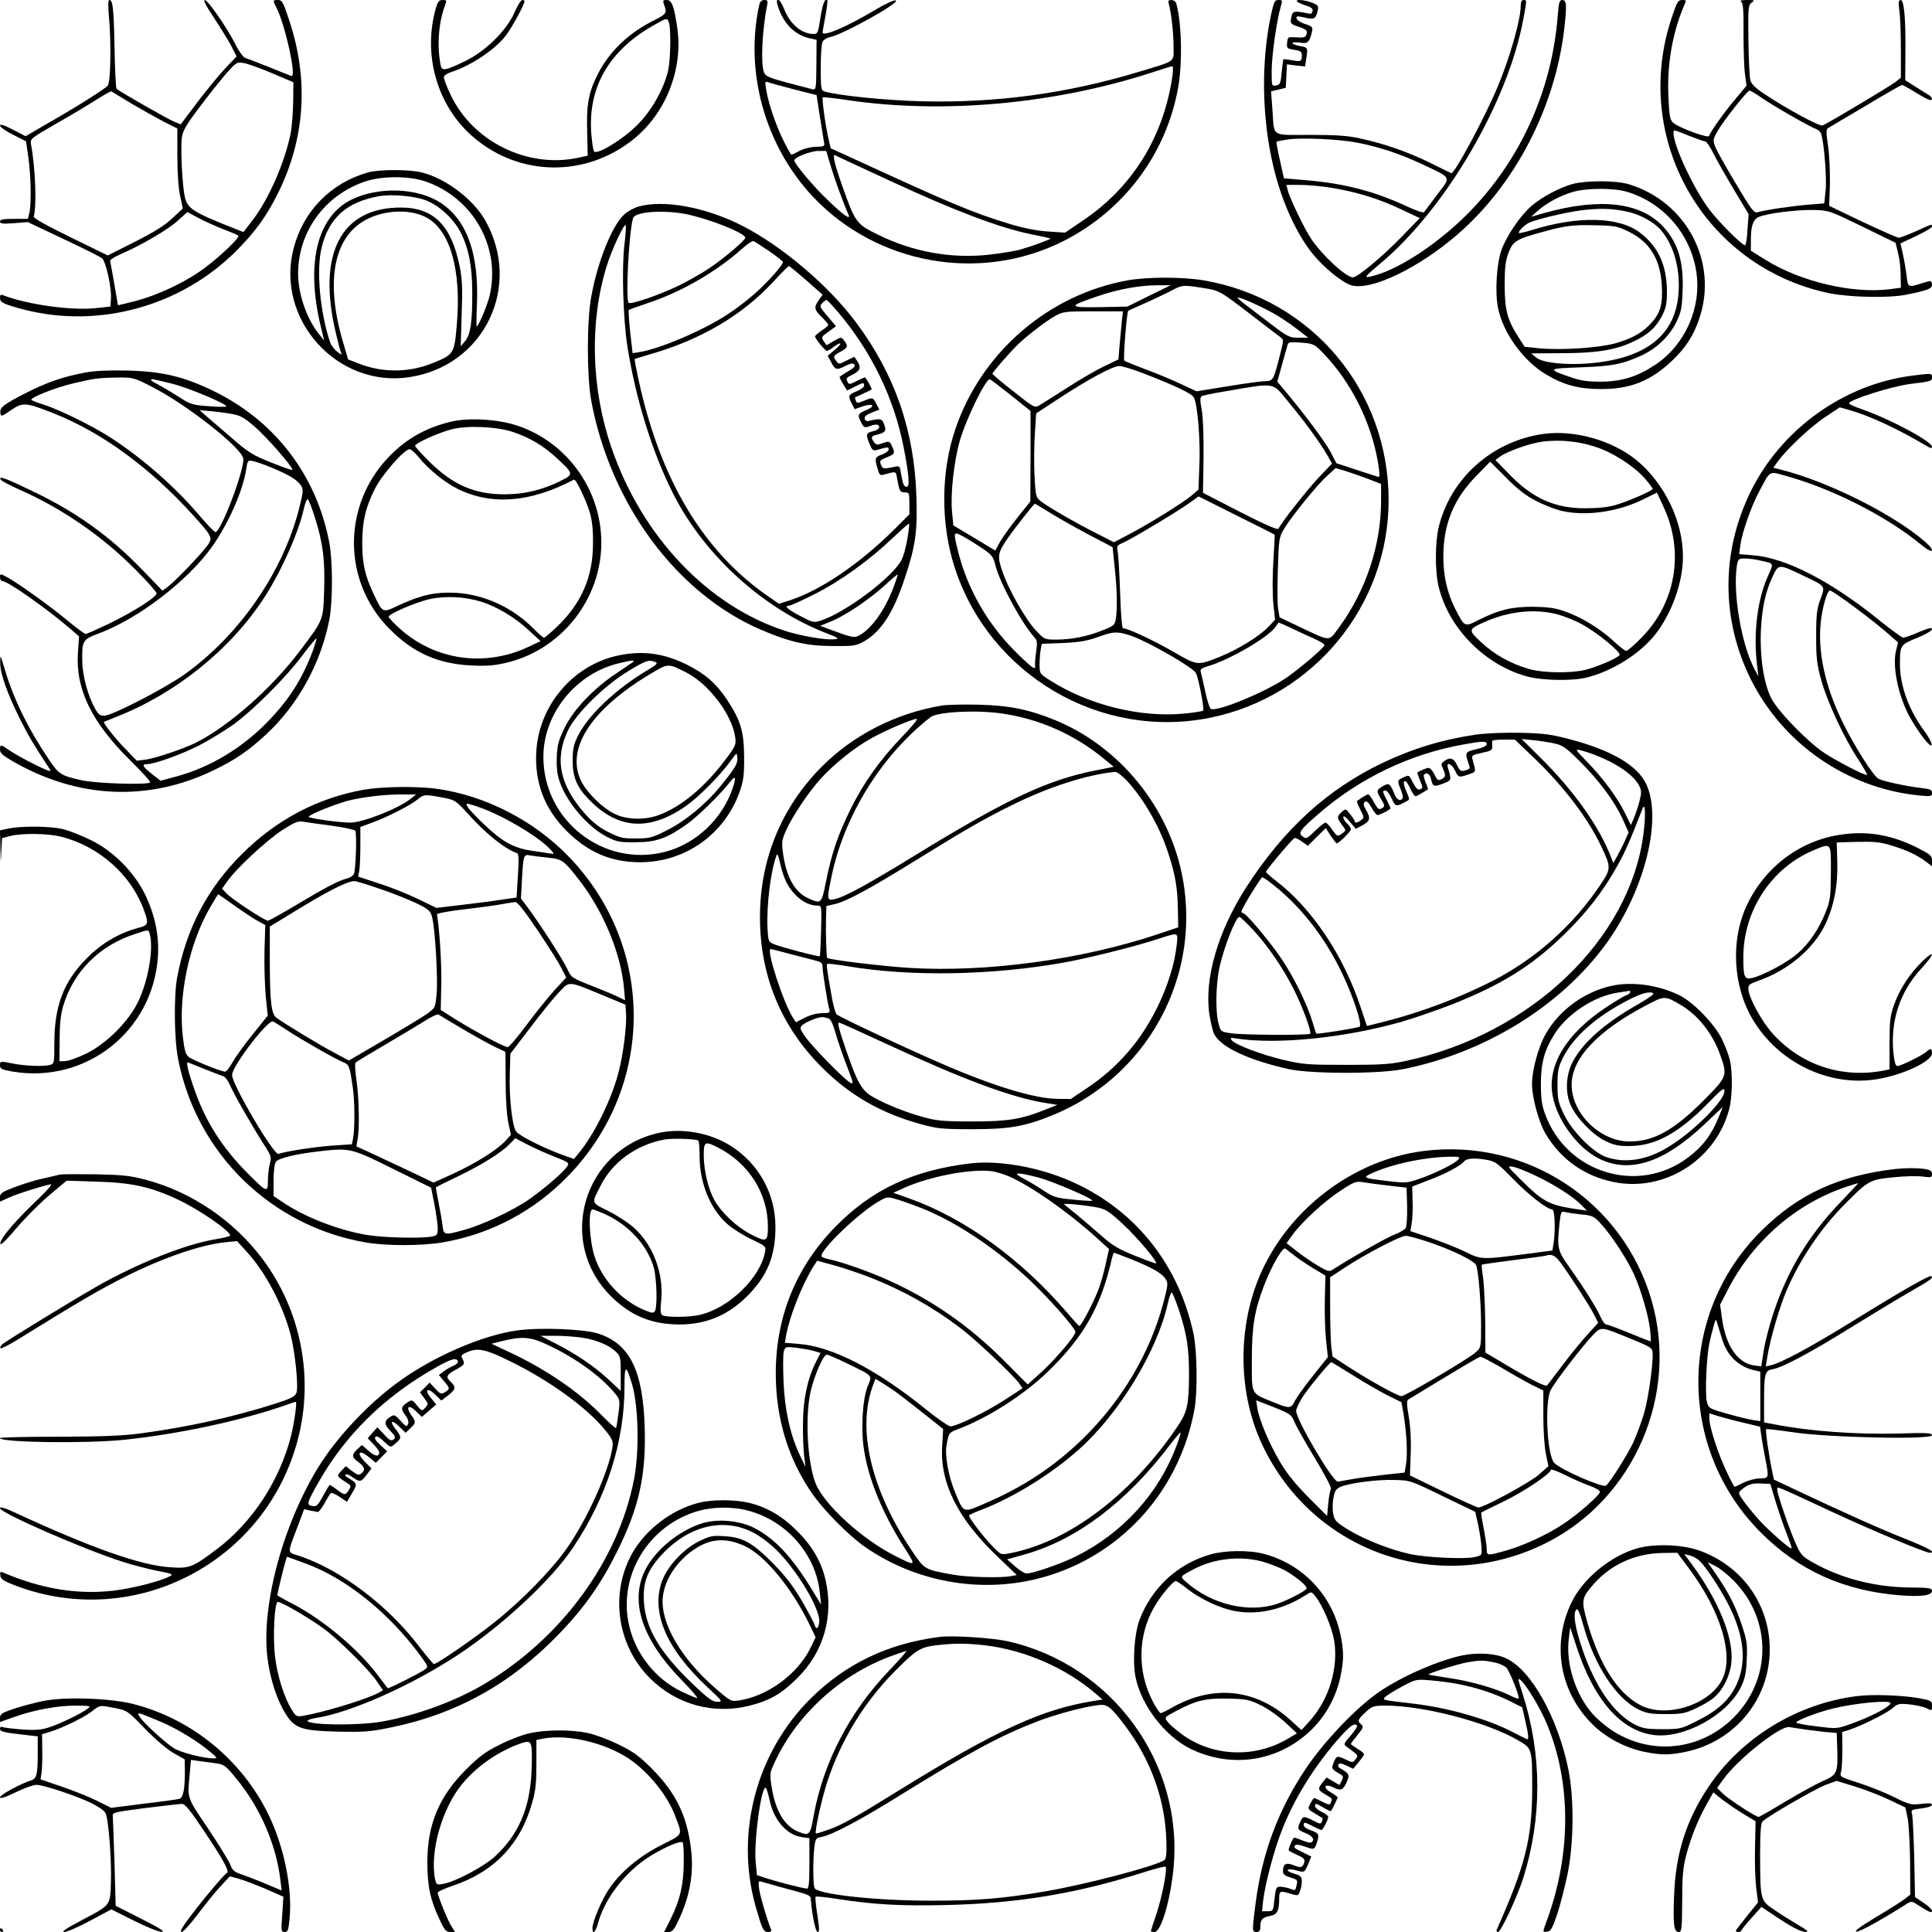 <?xml version="1.0" standalone="no"?>
<!DOCTYPE svg PUBLIC "-//W3C//DTD SVG 20010904//EN"
 "http://www.w3.org/TR/2001/REC-SVG-20010904/DTD/svg10.dtd">
<svg version="1.0" xmlns="http://www.w3.org/2000/svg"
 width="1024pt" height="1024pt" viewBox="0 0 1024 1024"
 preserveAspectRatio="xMidYMid meet">
<g transform="translate(0,1024) scale(0.1,-0.1)"
fill="#000000" stroke="none">
<path d="M577 10158 c13 -142 10 -353 -6 -372 -15 -18 -177 -120 -336 -210
l-99 -58 -68 35 c-48 25 -68 31 -68 21 0 -7 31 -29 69 -48 l69 -35 12 -83 c14
-94 17 -247 6 -295 l-8 -33 -74 0 c-57 0 -74 -3 -74 -14 0 -12 14 -13 74 -9
l73 6 188 -89 c103 -48 196 -95 206 -103 21 -19 52 -159 47 -217 l-3 -39 -75
-8 c-131 -14 -362 18 -493 68 -13 6 -17 2 -17 -14 0 -24 18 -33 128 -62 397
-102 831 18 1123 310 102 102 161 184 222 306 144 290 165 602 60 917 -32 97
-38 108 -59 108 -28 0 -29 -2 -10 -38 48 -93 109 -372 81 -365 -6 2 -59 23
-118 47 -60 24 -117 46 -127 49 -9 2 -32 32 -49 66 -46 92 -149 241 -166 241
-9 0 9 -35 49 -94 34 -52 76 -119 92 -150 l28 -55 -60 -63 c-33 -35 -99 -116
-148 -180 l-88 -117 -37 15 c-34 14 -287 159 -303 173 -4 4 -9 103 -11 221 -4
208 -9 250 -28 250 -6 0 -6 -34 -2 -82z m865 -306 l113 -48 -1 -104 c-1 -58
-7 -132 -13 -165 -32 -159 -120 -358 -206 -467 l-45 -58 -53 21 c-212 84 -243
103 -257 164 -14 58 -24 263 -16 316 5 37 24 69 93 160 47 63 111 143 141 178
54 61 57 63 93 57 21 -3 89 -28 151 -54z m-747 -160 c56 -33 133 -76 173 -97
l72 -36 0 -147 c0 -90 6 -172 15 -212 l14 -65 -56 -52 c-40 -38 -98 -74 -199
-125 l-143 -72 -198 97 c-123 60 -197 101 -194 109 16 60 9 259 -15 385 -5 27
1 31 138 110 79 45 174 102 213 127 38 24 72 43 75 42 3 -2 50 -30 105 -64z
m491 -668 c38 -14 73 -29 77 -33 11 -11 -126 -138 -210 -194 -99 -66 -222
-122 -333 -152 -52 -13 -94 -24 -95 -22 0 1 -9 51 -19 111 -10 59 -20 114 -22
121 -3 7 19 22 58 39 108 47 245 127 299 175 l52 47 62 -33 c34 -18 93 -44
131 -59z"/>
<path d="M2312 10203 c-75 -253 6 -531 203 -695 243 -204 589 -208 840 -8 173
137 266 372 235 590 -17 117 -29 150 -56 150 -21 0 -22 -3 -14 -26 16 -42 12
-49 -52 -81 -134 -66 -238 -165 -299 -285 -49 -97 -61 -158 -57 -303 l3 -130
-55 -12 c-265 -55 -552 86 -670 331 -23 47 -40 93 -37 100 3 8 23 20 44 26
100 33 225 116 283 190 30 38 100 166 100 183 0 4 -6 7 -12 7 -7 0 -26 -31
-42 -68 -41 -93 -152 -203 -257 -254 -106 -52 -127 -56 -133 -26 -20 97 -13
219 19 309 14 38 14 39 -9 39 -18 0 -25 -8 -34 -37z m1234 -85 c11 -35 8 -197
-5 -253 -24 -100 -88 -213 -165 -289 -73 -74 -209 -157 -227 -139 -5 5 -11 47
-15 94 -19 249 96 446 341 581 61 34 62 34 71 6z"/>
<path d="M4025 10218 c-80 -356 29 -749 283 -1020 339 -360 885 -458 1326
-237 324 163 549 465 611 818 23 132 18 344 -11 444 -3 9 -14 17 -25 17 -15 0
-19 -5 -15 -17 13 -44 26 -155 26 -226 0 -90 19 -76 -185 -138 -380 -115 -753
-165 -1145 -156 -199 5 -453 31 -522 53 -16 5 -18 19 -18 125 0 66 4 128 10
138 5 10 22 21 38 24 71 14 382 188 349 195 -10 2 -60 -21 -111 -52 -147 -88
-276 -143 -276 -118 0 6 7 45 15 88 8 43 12 80 10 83 -13 12 -25 -20 -37 -96
-11 -76 -14 -83 -36 -83 -64 0 -126 53 -157 135 -24 61 -51 63 -29 3 31 -89
91 -146 170 -162 l32 -7 -1 -133 c-1 -129 -2 -133 -21 -129 -12 3 -72 19 -134
35 -97 26 -115 34 -123 55 -18 47 -9 226 17 356 5 22 2 27 -15 27 -13 0 -22
-8 -26 -22z m2190 -375 c-46 -327 -212 -596 -480 -775 l-90 -61 -90 6 c-62 4
-126 17 -207 41 -195 60 -299 103 -844 354 l-101 46 -11 47 c-16 66 -37 218
-31 223 2 2 63 -4 134 -15 504 -74 1091 -21 1605 145 58 19 109 35 113 35 5 1
5 -20 2 -46z m-2009 -76 l122 -31 17 -111 c10 -60 20 -122 22 -136 5 -25 3
-26 -41 -27 -26 0 -64 -9 -87 -21 -22 -12 -42 -21 -44 -21 -3 0 -21 31 -40 70
-41 81 -79 193 -93 268 -8 47 -8 52 7 47 9 -4 71 -21 137 -38z m199 -413 c21
-70 64 -188 92 -251 13 -31 -22 -7 -103 70 -79 74 -184 199 -184 217 0 16 87
50 127 50 l42 0 26 -86z m100 26 c39 -18 138 -64 220 -102 335 -155 571 -245
738 -279 56 -11 103 -22 105 -23 3 -4 -98 -41 -164 -60 -28 -7 -101 -19 -163
-26 -200 -22 -405 15 -591 108 -112 55 -117 63 -186 257 -42 119 -54 172 -36
162 4 -3 39 -19 77 -37z"/>
<path d="M6737 10163 c-54 -252 -49 -548 12 -805 42 -180 121 -355 208 -463
60 -74 156 -152 205 -167 103 -31 358 91 565 271 302 262 513 667 563 1081 15
129 14 160 -9 160 -16 0 -19 -11 -25 -87 -32 -400 -202 -770 -480 -1049 -169
-168 -380 -303 -518 -331 -29 -6 -22 3 59 71 345 289 676 855 757 1295 19 102
19 101 1 101 -10 0 -15 -10 -15 -32 0 -70 -55 -266 -118 -418 -67 -164 -234
-475 -250 -468 -4 2 -56 27 -114 56 -119 58 -239 100 -368 128 -65 15 -127 19
-267 19 -211 0 -188 -15 -199 136 l-7 95 39 9 39 10 3 62 3 62 48 -6 48 -5 6
38 c10 61 9 63 -33 70 -22 4 -40 11 -40 15 0 5 18 6 39 3 42 -7 51 1 65 58 5
24 2 28 -37 41 -23 7 -43 21 -45 29 -3 13 3 14 43 5 50 -12 59 -7 69 36 6 25
3 29 -28 42 -39 16 -96 21 -80 6 5 -5 26 -14 47 -21 27 -8 37 -17 34 -28 -2
-10 -8 -16 -14 -15 -79 16 -90 15 -96 -8 -11 -41 -8 -47 31 -59 47 -16 54 -22
46 -44 -5 -14 -16 -17 -53 -14 -45 3 -46 2 -49 -28 -3 -29 -1 -32 37 -38 34
-5 41 -10 41 -29 0 -33 -5 -35 -53 -26 -23 4 -43 6 -45 5 -1 -2 -5 -33 -9 -69
-5 -58 -8 -66 -29 -70 -24 -4 -24 -3 -24 78 0 78 27 270 49 343 9 29 8 32 -13
32 -20 0 -24 -9 -39 -77z m456 -679 c115 -22 227 -59 344 -114 161 -76 155
-63 81 -161 -35 -46 -66 -88 -70 -93 -4 -6 -44 8 -95 32 -170 78 -320 118
-521 136 l-127 11 -21 95 c-12 52 -20 97 -18 99 2 2 29 7 61 12 77 10 267 2
366 -17z m-138 -239 c131 -21 256 -59 370 -114 l100 -47 -99 -102 c-100 -103
-231 -212 -255 -212 -37 0 -161 115 -221 203 -36 54 -115 217 -125 260 l-7 27
73 0 c41 0 115 -7 164 -15z"/>
<path d="M8860 10145 c-214 -641 171 -1317 830 -1458 110 -23 319 -28 413 -9
114 23 137 32 137 52 0 23 -5 24 -46 11 -83 -26 -81 -27 -89 40 -4 33 -13 85
-20 115 l-12 54 83 39 c46 22 84 44 84 50 0 15 2 15 -84 -24 -43 -19 -84 -35
-92 -35 -8 0 -94 38 -192 84 l-177 85 4 116 c1 64 -3 155 -10 202 -11 74 -11
88 2 95 8 5 97 58 199 118 101 61 188 110 191 110 4 0 40 -20 80 -45 49 -30
75 -41 78 -33 2 7 -4 17 -14 23 -9 5 -42 26 -72 45 l-55 35 1 146 c2 182 -7
279 -25 279 -11 0 -13 -12 -7 -57 5 -32 8 -125 8 -206 l0 -149 -28 -22 c-29
-23 -361 -221 -387 -231 -16 -6 -185 85 -301 162 -54 35 -75 56 -82 78 -4 17
-9 112 -10 213 -2 171 -1 184 17 198 18 13 16 14 -25 14 -28 0 -39 -3 -31 -9
11 -6 14 -44 13 -167 0 -88 3 -186 8 -219 l8 -59 -59 -71 c-57 -67 -132 -172
-140 -196 -4 -13 -155 42 -188 69 -19 16 -22 31 -27 139 -8 166 20 333 80 476
16 37 16 37 -8 37 -21 0 -27 -11 -55 -95z m478 -424 c72 -49 260 -156 288
-165 12 -4 25 -17 28 -29 15 -56 29 -238 22 -298 l-7 -67 -87 -7 c-86 -7 -227
-28 -267 -40 -18 -5 -33 14 -113 149 -51 85 -100 172 -109 194 -15 39 -15 42
11 88 30 53 157 214 169 214 4 0 34 -17 65 -39z m-385 -201 c42 -16 80 -30 86
-30 6 0 25 -28 42 -62 17 -35 66 -121 109 -193 l78 -130 -6 -82 c-2 -46 -8
-83 -13 -83 -16 0 -140 124 -189 189 -82 108 -190 339 -190 405 0 20 -4 21 83
-14z m918 -481 l176 -86 13 -54 c8 -30 14 -83 14 -119 l1 -65 -60 -8 c-197
-24 -467 39 -653 153 l-82 51 0 59 c0 72 12 107 42 120 42 19 202 39 288 37
85 -2 86 -3 261 -88z"/>
<path d="M1950 9326 c-197 -56 -343 -205 -394 -403 -97 -375 231 -740 614
-682 397 60 601 483 400 834 -63 109 -204 217 -331 250 -66 18 -227 18 -289 1z
m303 -47 c254 -86 403 -349 342 -607 -13 -53 -59 -162 -69 -162 -1 0 -1 55 2
123 10 261 -53 438 -188 529 -123 84 -336 91 -481 18 -179 -92 -238 -337 -160
-666 l19 -79 -24 30 c-67 81 -114 215 -114 325 0 219 138 412 349 486 90 32
234 33 324 3z m2 -100 c72 -27 149 -98 186 -170 44 -87 61 -177 62 -314 1
-161 -9 -229 -38 -263 l-23 -27 5 170 c5 137 3 186 -11 255 -44 216 -138 310
-312 310 -317 0 -444 -244 -344 -665 10 -44 22 -89 26 -99 7 -19 7 -19 -19 0
-14 10 -31 33 -37 49 -54 161 -74 380 -46 500 38 159 132 244 304 275 67 12
185 2 247 -21z m-2 -88 c131 -64 194 -277 168 -574 -13 -152 -15 -156 -129
-202 -126 -51 -267 -51 -390 -2 l-57 22 -27 92 c-96 326 -49 563 129 652 95
48 223 53 306 12z"/>
<path d="M8336 9265 c-70 -19 -163 -69 -217 -115 -59 -50 -133 -158 -161 -235
-26 -73 -35 -226 -18 -308 27 -133 135 -281 255 -352 94 -56 174 -77 290 -77
155 -1 265 43 377 150 71 67 113 131 143 219 105 300 -65 625 -374 717 -67 20
-225 20 -295 1z m285 -41 c195 -57 340 -225 370 -426 28 -189 -59 -385 -217
-491 -97 -64 -178 -89 -289 -90 -68 0 -106 5 -155 22 -132 45 -130 48 46 54
171 6 224 17 329 65 79 38 143 100 181 177 24 50 29 74 32 159 7 158 -24 260
-104 346 -121 129 -336 153 -629 71 l-70 -20 37 33 c49 43 123 82 189 100 73
20 212 20 280 0z m4 -106 c66 -14 139 -54 176 -95 68 -78 104 -200 96 -329
-13 -229 -170 -354 -474 -380 -127 -10 -248 3 -281 31 l-26 22 159 1 c183 0
285 16 379 60 81 38 121 74 154 136 22 43 27 64 27 131 -1 140 -45 237 -143
312 -112 85 -327 90 -572 14 -35 -11 -66 -18 -69 -16 -7 8 33 47 59 57 63 24
223 60 295 66 89 9 146 6 220 -10z m8 -106 c112 -55 168 -147 175 -288 5 -98
-7 -142 -56 -196 -47 -52 -101 -82 -192 -108 -87 -24 -283 -37 -402 -26 l-77
8 -31 48 c-61 95 -74 143 -75 275 0 96 4 131 20 174 23 62 42 74 179 111 122
34 162 39 282 36 103 -2 117 -5 177 -34z"/>
<path d="M3387 9146 c-28 -8 -62 -27 -81 -45 -64 -62 -138 -247 -172 -432 -24
-129 -24 -418 -1 -549 101 -550 453 -1027 903 -1219 150 -64 242 -85 379 -85
113 -1 123 1 167 26 90 53 153 152 212 329 59 176 69 250 63 439 -11 348 -114
645 -319 920 -146 197 -399 411 -613 518 -189 94 -404 134 -538 98z m245 -40
c122 -24 318 -101 318 -126 0 -14 -110 -107 -191 -162 -41 -27 -114 -69 -164
-93 -100 -48 -253 -101 -263 -90 -18 18 3 393 24 450 13 33 158 43 276 21z
m-323 -168 c-14 -124 -6 -389 16 -532 44 -278 131 -561 242 -781 164 -326 477
-611 813 -741 65 -25 71 -29 45 -32 -46 -6 -179 17 -263 44 -411 133 -760 501
-921 971 -109 317 -117 671 -24 967 26 84 91 222 99 213 3 -3 0 -52 -7 -109z
m769 -30 c39 -27 72 -53 72 -57 0 -17 -97 -124 -162 -178 -34 -30 -94 -75
-133 -100 -124 -82 -357 -182 -465 -199 l-37 -6 -13 112 c-6 61 -10 114 -7
117 3 3 51 20 105 38 176 59 357 164 492 284 30 27 59 47 65 43 5 -3 43 -27
83 -54z m196 -154 l86 -76 -20 -28 c-27 -39 -25 -51 15 -90 19 -19 35 -37 35
-42 0 -4 -16 -18 -35 -30 -19 -13 -35 -27 -35 -31 0 -12 54 -77 63 -77 5 0 20
9 34 20 43 33 51 22 9 -13 l-39 -33 17 -31 c22 -44 30 -46 74 -24 37 19 52 19
52 0 0 -4 -18 -18 -40 -30 -22 -13 -40 -25 -40 -28 0 -3 9 -21 20 -39 l20 -32
40 20 c47 24 50 24 50 6 0 -8 -18 -21 -40 -30 -44 -18 -47 -24 -25 -66 l15
-29 42 15 c55 19 72 2 19 -20 -45 -18 -48 -24 -26 -66 13 -26 18 -28 41 -20
36 14 54 12 54 -4 0 -8 -13 -17 -30 -21 -40 -9 -42 -15 -23 -64 14 -35 20 -41
37 -37 63 18 66 18 66 4 0 -8 -16 -20 -35 -27 -38 -14 -40 -18 -24 -74 9 -33
14 -38 32 -33 69 19 65 20 72 -21 12 -66 15 -73 41 -73 23 0 24 -3 24 -58 l0
-58 -87 -87 c-180 -177 -380 -313 -541 -367 l-63 -20 -47 32 c-350 237 -582
622 -697 1153 -13 60 -23 111 -21 112 1 1 42 14 91 28 262 76 481 206 642 380
43 47 81 84 84 85 3 0 45 -34 93 -76z m170 -171 c175 -207 294 -452 345 -711
29 -149 34 -212 17 -212 -16 0 -20 12 -31 74 -6 37 -7 38 -38 31 -54 -12 -59
-11 -68 13 -8 20 -4 24 31 38 44 18 45 21 28 59 -13 28 -16 29 -55 14 -23 -8
-30 -7 -40 7 -19 26 -16 33 15 40 45 11 52 21 38 55 -11 31 -20 33 -85 17 -8
-1 -16 4 -18 13 -3 11 9 21 37 32 l41 16 -16 30 c-18 36 -20 36 -68 16 -32
-13 -36 -13 -41 2 -4 9 -5 17 -4 17 2 1 22 10 46 21 23 10 42 20 42 22 0 9
-31 63 -36 63 -2 0 -22 -9 -44 -20 -38 -19 -40 -19 -49 -2 -8 16 -4 21 25 35
43 21 50 38 29 71 l-17 25 -41 -20 c-39 -20 -41 -21 -54 -3 -19 25 -17 29 22
50 39 21 42 29 19 59 -15 20 -15 20 -54 -2 l-39 -23 -15 21 c-14 21 -13 24 25
51 l40 29 -45 53 c-42 49 -44 54 -28 69 9 10 19 17 23 17 3 0 32 -30 63 -67z
m366 -1195 c-6 -40 -20 -92 -31 -114 -42 -89 -298 -282 -431 -324 -35 -11 -42
-9 -108 26 -66 34 -87 54 -57 54 8 0 67 27 133 60 135 68 289 178 414 297 47
45 87 80 89 78 1 -2 -2 -37 -9 -77z m-75 -263 c-45 -119 -118 -221 -183 -254
-24 -13 -38 -10 -151 32 l-54 20 57 23 c75 30 204 117 286 192 36 33 66 59 68
57 1 -1 -9 -33 -23 -70z"/>
<path d="M5976 8754 c-420 -76 -774 -382 -912 -787 -78 -228 -79 -506 -3 -738
186 -568 772 -911 1354 -793 549 112 945 596 945 1153 0 582 -408 1067 -980
1165 -114 19 -296 19 -404 0z m114 -82 l-115 -57 -145 -3 c-169 -3 -171 4 -18
56 112 39 229 60 323 60 l70 0 -115 -56z m315 37 c56 -10 72 -19 210 -125 83
-64 159 -122 170 -130 20 -14 20 -15 -4 -107 -30 -120 -35 -127 -74 -127 -18
0 -107 -12 -198 -27 l-167 -27 -88 41 c-49 23 -134 58 -189 78 -55 21 -103 40
-106 44 -7 6 13 257 21 264 3 2 39 18 80 36 41 18 104 48 140 66 69 37 66 37
205 14z m340 -127 c33 -18 89 -55 124 -82 l65 -50 -51 0 c-48 0 -57 4 -145 71
-51 39 -112 85 -135 103 -23 17 -42 34 -43 38 0 9 106 -37 185 -80z m-799 -44
c-3 -29 -8 -87 -12 -128 l-6 -75 -77 -37 c-42 -20 -130 -71 -196 -114 -66 -42
-132 -84 -146 -92 -25 -15 -28 -13 -137 73 -62 48 -112 91 -112 94 0 8 102
125 142 162 51 47 143 118 190 144 41 23 52 25 202 25 l158 0 -6 -52z m1071
-174 c144 -150 250 -361 286 -572 10 -58 11 -82 3 -80 -6 2 -59 19 -117 38
l-106 35 -31 60 c-28 53 -140 203 -244 327 l-38 45 26 94 c14 52 28 99 30 106
2 9 22 11 71 7 67 -6 69 -7 120 -60z m-949 -106 c165 -64 249 -104 260 -125
19 -35 35 -226 29 -358 l-5 -130 -35 -30 c-45 -39 -218 -146 -327 -204 l-86
-45 -94 48 c-108 54 -264 144 -298 173 -21 17 -24 29 -29 133 -3 63 -2 163 2
222 l7 107 122 80 c158 103 284 171 319 171 16 0 77 -19 135 -42z m-711 -112
l105 -84 0 -240 -1 -240 -65 -81 c-36 -45 -78 -103 -94 -130 l-27 -49 -111 67
-111 66 -7 73 c-9 93 10 264 40 372 33 116 137 330 160 330 3 0 53 -38 111
-84z m1474 -39 c87 -105 164 -211 203 -278 l26 -46 -66 -69 c-64 -67 -206
-248 -217 -275 -3 -10 -58 13 -203 87 l-198 102 3 183 c1 112 -2 211 -9 253
-10 53 -10 70 -1 76 7 4 58 15 114 24 288 49 256 54 348 -57z m417 -404 l72
-28 0 -91 c0 -233 -81 -476 -222 -668 -57 -78 -41 -78 -205 -1 l-111 53 -8 48
c-4 26 -4 121 -1 211 5 154 6 165 32 209 37 62 172 230 228 281 l46 42 48 -14
c26 -8 81 -27 121 -42z m-492 -297 c1 0 -2 -63 -7 -140 -5 -80 -5 -175 0 -225
l9 -86 -36 -38 c-49 -51 -159 -118 -254 -157 -124 -49 -118 -50 -255 29 -109
62 -236 121 -261 121 -5 0 -12 80 -15 188 -4 103 -9 201 -13 219 -6 29 -3 33
28 46 42 18 285 163 352 211 l49 35 201 -101 c111 -55 202 -101 202 -102z
m-1187 114 c45 -28 136 -79 204 -115 l124 -65 11 -108 c13 -117 15 -217 6
-273 -6 -33 -11 -37 -73 -61 -80 -32 -164 -48 -245 -48 -58 0 -61 1 -105 48
-54 56 -147 219 -179 316 -27 78 -24 96 29 173 34 50 139 183 144 183 2 0 40
-23 84 -50z m-360 -188 c48 -33 56 -43 67 -89 24 -94 139 -306 205 -379 17
-18 18 -28 10 -85 -5 -35 -7 -67 -4 -71 2 -5 -1 -8 -8 -8 -6 0 -51 39 -99 88
-145 145 -251 329 -300 522 -29 115 -29 116 28 85 26 -14 71 -43 101 -63z
m1635 -421 c33 -16 87 -41 119 -55 31 -14 57 -29 57 -35 0 -13 -141 -133 -209
-178 -111 -74 -354 -174 -392 -161 -7 2 -20 42 -30 89 -10 46 -21 93 -24 105
-5 17 0 22 37 33 117 34 327 157 360 211 7 11 14 20 16 20 2 0 32 -13 66 -29z
m-840 -44 c94 -35 323 -167 335 -195 15 -32 45 -191 38 -198 -3 -4 -48 -11
-99 -16 -231 -23 -507 45 -711 175 -57 36 -57 37 -57 86 0 27 3 62 6 79 l6 30
112 4 c86 4 127 11 181 30 89 33 109 33 189 5z"/>
<path d="M450 8265 c-117 -22 -200 -51 -307 -105 -122 -62 -146 -80 -141 -108
3 -22 5 -21 56 14 64 43 77 42 227 -17 254 -101 507 -285 735 -536 109 -121
110 -123 75 -170 -38 -50 -172 -189 -207 -214 l-27 -20 -102 106 c-176 183
-352 309 -581 419 -149 72 -182 84 -176 66 2 -7 52 -34 112 -60 223 -100 433
-246 607 -422 60 -60 109 -116 109 -123 0 -20 -122 -97 -251 -160 -63 -30
-119 -55 -125 -55 -6 0 -47 30 -90 66 -90 75 -247 188 -316 229 -47 26 -48 26
-48 6 0 -12 6 -21 13 -21 28 0 231 -143 354 -248 l52 -45 -6 -86 c-13 -195 73
-370 280 -574 60 -59 107 -111 103 -114 -14 -14 -282 -6 -361 11 -110 24 -123
32 -173 106 -113 167 -190 325 -236 480 -25 84 -25 84 -25 38 -1 -55 38 -166
105 -299 40 -81 73 -137 152 -257 14 -22 14 -22 -11 -13 -46 18 -151 73 -194
102 -50 35 -53 35 -53 6 0 -19 15 -32 73 -65 341 -195 712 -211 1054 -47 116
55 188 104 282 191 171 158 292 379 337 612 18 97 18 309 -1 408 -68 355 -286
641 -610 800 -160 78 -272 105 -460 110 -102 2 -174 -1 -225 -11z m353 -74
c189 -96 487 -331 487 -385 0 -73 -120 -386 -148 -386 -6 0 -42 38 -81 83
-131 155 -303 306 -471 415 -96 63 -278 152 -360 178 -30 9 -59 20 -63 24 -12
11 129 67 225 89 106 25 125 28 229 30 84 1 88 0 182 -48z m111 15 c86 -22
286 -106 286 -120 0 -3 -42 -3 -92 1 -87 6 -97 9 -158 48 -36 23 -84 52 -107
64 -41 21 -53 31 -34 31 5 0 52 -11 105 -24z m298 -157 c60 -10 74 -16 135
-68 60 -50 203 -213 203 -231 0 -4 -50 13 -111 38 -101 40 -122 53 -217 136
-58 50 -119 102 -135 116 l-29 26 43 -4 c24 -1 74 -8 111 -13z m231 -289 c91
-38 132 -63 152 -93 14 -22 13 -31 -9 -120 -86 -339 -316 -672 -606 -880 -104
-74 -378 -216 -424 -220 -25 -2 -33 4 -52 37 -37 65 -67 174 -68 250 -2 110 2
117 86 148 212 79 471 278 601 459 89 126 165 298 182 413 7 46 9 48 36 42 16
-3 62 -19 102 -36z m226 -263 c43 -135 54 -225 49 -384 -5 -162 -3 -156 -127
-321 -150 -199 -375 -398 -550 -487 -68 -34 -214 -83 -268 -91 l-48 -6 -57 59
c-58 59 -123 142 -117 147 2 1 31 13 64 26 316 123 610 360 787 635 89 137
182 346 208 467 7 32 17 55 21 52 5 -2 22 -46 38 -97z m-12 -709 c-57 -150
-125 -257 -240 -375 -134 -138 -302 -239 -480 -288 l-86 -23 -45 35 c-50 39
-57 53 -27 53 41 0 189 54 280 101 51 27 130 75 174 106 105 75 284 253 371
371 38 50 71 90 73 88 2 -2 -7 -32 -20 -68z"/>
<path d="M10135 8249 c-362 -46 -693 -283 -856 -614 -158 -322 -157 -682 3
-1000 171 -340 510 -573 889 -611 65 -6 69 -5 69 13 0 18 -9 21 -62 27 -75 9
-196 35 -221 48 -28 14 -131 177 -192 303 -93 191 -132 373 -114 532 9 80 34
163 48 163 17 0 239 -166 318 -237 l43 -38 -11 -45 c-20 -84 13 -241 73 -350
49 -87 112 -168 116 -148 2 9 -15 41 -36 70 -84 112 -132 243 -132 359 0 99 2
102 91 138 45 19 79 38 79 46 0 11 -18 6 -69 -15 -39 -17 -76 -30 -83 -30 -7
0 -60 39 -118 85 -263 214 -503 338 -679 352 l-73 6 6 47 c9 67 58 207 101
287 59 111 50 106 136 82 249 -68 540 -216 724 -368 60 -50 77 -34 19 17 -166
145 -513 319 -762 382 l-43 11 23 32 c44 62 174 185 251 236 l78 52 57 -16
c106 -31 254 -100 395 -184 28 -17 37 -19 37 -9 0 28 -224 148 -372 199 -38
13 -68 27 -68 31 0 19 228 91 325 103 109 13 115 15 115 35 0 22 1 22 -105 9z
m-805 -980 c74 -16 72 -12 41 -81 -56 -124 -78 -299 -59 -468 l8 -65 -20 37
c-70 130 -117 407 -94 551 6 35 9 37 43 37 20 0 56 -5 81 -11z m225 -79 c123
-58 120 -54 94 -125 -19 -51 -23 -81 -23 -195 0 -117 3 -148 27 -235 32 -115
121 -307 196 -420 28 -43 49 -80 47 -82 -7 -7 -160 72 -228 117 -91 61 -249
225 -281 291 -40 82 -60 221 -54 359 7 124 24 204 64 288 30 63 31 63 158 2z"/>
<path d="M2395 8006 c-131 -30 -236 -88 -327 -180 -255 -258 -256 -666 -3
-920 125 -126 255 -184 431 -193 75 -4 122 -1 178 12 330 73 554 394 507 728
-35 248 -209 457 -445 533 -99 32 -249 41 -341 20z m325 -56 c91 -31 161 -73
231 -138 90 -83 91 -86 20 -121 -93 -47 -192 -71 -296 -71 -159 0 -273 49
-397 171 -43 42 -78 81 -78 86 0 14 123 69 195 88 85 21 240 14 325 -15z
m-501 -133 c49 -62 138 -134 206 -168 181 -89 386 -73 617 49 10 5 63 -105 84
-174 12 -40 18 -92 17 -164 0 -178 -61 -318 -192 -443 -33 -31 -63 -57 -68
-57 -4 0 -28 21 -53 46 -112 114 -262 183 -415 192 -107 5 -182 -11 -299 -65
-91 -43 -86 -46 -138 64 -43 92 -58 156 -58 263 0 114 17 190 67 289 38 76
157 211 184 210 8 0 29 -19 48 -42z m331 -766 c85 -27 178 -82 254 -153 l61
-56 -65 -31 c-233 -109 -498 -70 -684 100 -31 28 -56 55 -56 60 0 15 143 77
215 93 86 19 187 14 275 -13z"/>
<path d="M8180 7940 c-270 -38 -490 -233 -554 -491 -20 -82 -21 -234 -1 -318
53 -222 248 -419 475 -478 80 -20 235 -23 310 -4 137 34 286 128 366 232 87
113 144 275 144 409 0 186 -96 386 -245 510 -129 106 -331 163 -495 140z m272
-67 c92 -28 210 -104 268 -171 22 -26 40 -50 40 -53 0 -9 -129 -66 -195 -85
-39 -12 -95 -18 -160 -18 -166 -1 -286 54 -414 189 l-65 67 23 17 c39 29 163
73 231 81 91 10 182 2 272 -27z m-316 -285 c39 -21 97 -44 130 -53 130 -34
308 -10 447 60 l69 34 34 -73 c113 -239 67 -513 -118 -698 -37 -38 -72 -68
-79 -68 -6 0 -38 25 -70 55 -72 66 -171 126 -259 156 -49 17 -89 22 -165 23
-113 0 -180 -16 -286 -69 -78 -40 -76 -40 -128 62 -41 83 -61 170 -61 273 0
172 55 306 175 428 l73 75 84 -84 c57 -58 105 -96 154 -121z m118 -604 c33 -9
91 -31 127 -51 79 -41 212 -150 203 -165 -10 -16 -121 -64 -184 -79 -77 -18
-222 -16 -295 5 -95 27 -182 75 -251 139 -74 68 -74 71 14 110 127 57 266 72
386 41z"/>
<path d="M3273 6765 c-234 -51 -413 -260 -430 -501 -12 -168 42 -311 161 -429
115 -114 236 -165 389 -165 240 0 450 150 529 378 19 56 23 87 22 182 -1 134
-18 191 -91 302 -57 86 -118 139 -218 188 -122 59 -233 73 -362 45z m82 -34
c-6 -4 -46 -32 -90 -61 -118 -79 -224 -189 -271 -285 -33 -67 -40 -91 -43
-156 -2 -54 2 -93 14 -128 37 -112 150 -245 253 -297 51 -26 66 -29 152 -28
109 0 166 21 274 98 58 42 176 158 224 220 30 39 36 29 16 -30 -55 -164 -194
-296 -359 -339 -325 -84 -645 165 -645 503 0 229 171 441 398 496 69 17 89 19
77 7z m119 0 c15 -6 6 -15 -52 -49 -157 -94 -304 -233 -357 -339 -25 -48 -29
-71 -30 -133 0 -89 22 -142 87 -208 154 -159 321 -169 515 -33 70 50 180 161
237 240 31 43 31 43 34 17 4 -31 -10 -55 -87 -150 -78 -97 -191 -190 -289
-238 -75 -38 -90 -42 -160 -42 -68 -1 -86 3 -144 32 -47 23 -84 51 -123 94
-138 154 -168 294 -94 448 44 90 191 235 319 313 94 57 109 62 144 48z m161
-54 c121 -61 246 -225 262 -346 5 -38 1 -47 -51 -116 -111 -148 -237 -252
-354 -295 -76 -28 -174 -25 -238 8 -61 31 -136 104 -169 163 -93 172 42 386
362 577 96 57 92 57 188 9z"/>
<path d="M4995 6501 c-244 -40 -471 -155 -641 -326 -214 -216 -327 -493 -326
-800 1 -309 113 -579 331 -795 148 -147 309 -239 517 -297 91 -25 114 -28 279
-28 198 0 279 15 428 76 535 221 819 805 661 1358 -94 327 -339 605 -649 733
-137 57 -247 79 -405 83 -80 2 -167 0 -195 -4z m311 -42 c200 -28 389 -111
548 -243 l49 -40 -94 -19 c-256 -50 -469 -150 -955 -448 -256 -157 -380 -225
-432 -235 -39 -8 -40 -1 -16 114 66 326 265 647 526 851 37 28 237 39 374 20z
m-519 -118 c-121 -125 -208 -247 -277 -386 -69 -139 -102 -237 -132 -387 -24
-120 -25 -120 -94 -89 -72 33 -116 111 -134 239 -8 57 -6 70 15 118 34 77 122
208 186 278 69 76 180 165 267 213 71 40 218 103 241 103 8 0 -25 -40 -72 -89z
m1185 -238 c91 -99 176 -246 221 -388 37 -113 48 -181 50 -293 l2 -97 -110
-37 c-404 -135 -909 -203 -1316 -178 -143 9 -426 43 -435 53 -4 4 -8 141 -6
208 l2 67 48 11 c64 16 187 83 437 238 251 155 342 208 495 284 200 99 400
163 551 178 9 0 36 -20 61 -46z m-1804 -539 c38 -74 104 -124 164 -124 23 0
23 0 20 -132 -2 -73 -5 -134 -7 -136 -4 -5 -205 48 -241 63 -31 13 -32 15 -36
82 -6 125 17 310 49 393 3 8 11 -13 18 -46 7 -34 22 -79 33 -100z m2069 -331
c-11 -101 -46 -214 -101 -328 -89 -182 -212 -324 -376 -433 l-85 -57 -75 1
c-119 2 -340 69 -610 187 -186 80 -544 248 -556 261 -6 6 -19 52 -27 101 -24
137 -28 161 -22 166 2 3 50 -3 106 -12 336 -57 773 -49 1157 21 125 23 375 85
492 124 108 35 104 36 97 -31z m-2054 -48 c50 -13 111 -29 135 -35 36 -9 42
-14 42 -38 0 -27 27 -193 36 -224 5 -15 -1 -18 -39 -18 -26 0 -62 -9 -91 -24
l-47 -24 -15 22 c-52 80 -145 366 -119 366 3 0 47 -11 98 -25z m203 -341 c17
-4 26 -23 43 -81 12 -42 39 -120 60 -174 35 -90 37 -98 17 -87 -31 16 -207
196 -240 246 -26 38 -28 45 -14 58 14 15 82 43 103 43 6 1 20 -2 31 -5z m317
-139 c399 -185 648 -278 826 -309 l75 -12 -55 -22 c-134 -54 -203 -66 -394
-66 -153 0 -192 4 -257 22 -97 26 -208 71 -273 109 -57 33 -81 74 -138 240
-41 119 -50 153 -39 153 4 0 119 -52 255 -115z"/>
<path d="M7820 6346 c-176 -26 -334 -74 -495 -151 -291 -140 -518 -347 -718
-655 -152 -236 -225 -487 -197 -677 7 -43 18 -90 26 -105 36 -69 184 -138 397
-185 116 -25 473 -26 602 0 436 86 841 337 1080 668 204 283 298 664 209 846
-47 97 -184 177 -401 234 -101 27 -139 32 -263 35 -87 2 -183 -2 -240 -10z
m299 -112 c163 -154 296 -328 366 -476 55 -115 55 -122 -3 -208 -143 -214
-342 -391 -569 -508 -174 -89 -382 -168 -573 -216 l-95 -24 -36 107 c-90 269
-256 516 -443 660 -31 24 -56 46 -56 50 0 9 140 175 151 179 5 2 23 -6 40 -19
l31 -22 47 47 48 47 26 -41 c15 -22 29 -40 32 -40 11 0 75 63 75 74 0 7 -9 21
-20 31 -11 10 -20 25 -20 34 0 10 12 2 33 -23 l33 -39 32 17 c43 22 48 39 24
80 -16 27 -18 37 -8 45 9 8 18 1 35 -29 12 -22 27 -40 32 -40 13 0 69 29 69
36 0 2 -9 22 -20 44 -24 46 -24 50 -7 50 8 0 22 -18 32 -40 20 -45 24 -46 65
-25 35 18 34 13 15 58 -17 41 -19 57 -7 57 5 0 17 -18 27 -40 10 -22 22 -40
27 -40 7 0 21 8 66 36 2 1 -3 18 -12 37 -8 19 -12 38 -8 41 14 15 31 4 37 -24
9 -40 15 -42 64 -23 45 17 45 18 26 81 -12 37 19 26 38 -14 18 -37 19 -37 86
-13 24 10 24 9 5 76 -5 19 0 22 51 33 48 10 56 15 54 33 0 12 -1 25 0 30 1 4
28 7 60 7 l60 0 90 -86z m118 66 c45 -10 62 -21 134 -93 104 -103 184 -211
228 -305 l33 -74 -18 -41 c-10 -23 -29 -60 -41 -82 l-22 -39 -11 28 c-63 165
-197 354 -380 535 l-95 94 60 -6 c33 -3 84 -11 112 -17z m-357 -4 c0 -9 -20
-19 -55 -27 -58 -13 -61 -18 -44 -68 13 -36 13 -36 -18 -45 -19 -6 -26 -1 -40
28 -18 38 -37 45 -68 22 -17 -12 -18 -17 -7 -40 16 -36 15 -44 -8 -56 -17 -9
-22 -6 -37 25 -9 19 -23 35 -31 35 -11 0 -48 -15 -60 -25 -1 -1 5 -18 13 -38
18 -44 18 -44 0 -51 -10 -4 -21 7 -35 34 -23 45 -20 44 -55 28 -29 -13 -30
-17 -10 -64 8 -20 12 -40 9 -45 -11 -19 -32 -8 -44 24 -22 55 -29 59 -61 40
-35 -21 -35 -26 -8 -70 18 -29 19 -37 8 -44 -21 -13 -24 -12 -48 31 -12 22
-25 40 -29 40 -6 0 -36 -18 -60 -36 -2 -1 6 -21 18 -45 21 -41 21 -43 4 -56
-20 -15 -34 -17 -34 -5 0 4 -11 20 -24 37 -24 30 -24 30 -45 11 -26 -24 -26
-30 1 -67 23 -30 23 -31 4 -45 -27 -20 -30 -18 -57 21 -13 19 -28 35 -34 35
-5 0 -30 -20 -55 -44 -42 -41 -47 -44 -65 -30 -26 19 -18 32 81 118 217 190
485 319 770 370 104 19 124 19 124 2z m573 -57 c118 -46 205 -106 234 -162 14
-27 14 -38 3 -82 -7 -27 -20 -67 -29 -89 l-17 -39 -32 65 c-40 81 -115 183
-201 271 -61 63 -64 68 -36 61 17 -4 52 -15 78 -25z m257 -424 c-74 -556 -596
-1054 -1253 -1197 -88 -19 -132 -22 -322 -22 -203 0 -228 2 -331 26 -119 28
-255 80 -275 104 -11 14 -8 15 22 10 217 -34 580 3 880 89 68 20 187 61 264
91 262 104 420 202 587 363 123 118 215 236 288 368 44 78 67 131 136 308 15
37 17 -44 4 -140z m-1984 -247 c160 -121 293 -288 390 -492 58 -122 106 -269
90 -278 -13 -7 -226 -41 -230 -36 -1 1 -10 30 -20 63 -27 90 -96 231 -159 326
-58 88 -192 249 -208 249 -5 0 -9 4 -9 10 0 13 103 180 110 180 3 0 20 -10 36
-22z m-81 -260 c77 -84 156 -200 213 -313 47 -94 95 -225 86 -234 -9 -9 -350
-7 -416 2 -57 8 -58 9 -69 50 -18 63 -15 211 5 302 25 110 86 265 105 265 5 0
39 -32 76 -72z"/>
<path d="M1926 6054 c-243 -44 -460 -158 -642 -339 -183 -181 -296 -395 -345
-655 -18 -97 -16 -328 5 -433 97 -499 491 -885 993 -972 110 -19 296 -19 409
0 256 44 486 166 668 355 457 474 460 1207 7 1683 -185 195 -446 330 -705 366
-105 15 -294 12 -390 -5z m254 -45 c-62 -52 -255 -129 -323 -129 -57 0 -210
21 -220 30 -8 7 93 50 183 79 70 22 197 39 290 40 l95 0 -25 -20z m185 0 c45
-9 57 -18 115 -82 96 -107 196 -187 261 -209 8 -3 10 -36 4 -119 l-7 -116 -76
-11 c-43 -7 -138 -19 -213 -28 l-136 -16 -93 45 c-51 25 -144 63 -207 83
l-115 38 6 29 c3 16 6 76 6 132 l0 102 63 23 c82 30 205 93 242 124 32 27 37
27 150 5z m176 -48 c120 -41 308 -152 373 -220 23 -24 25 -29 10 -26 -11 2
-56 9 -100 15 -102 15 -159 46 -260 142 -73 70 -104 108 -86 108 5 0 33 -8 63
-19z m-786 -97 c66 -9 123 -21 128 -27 9 -14 3 -203 -7 -229 -4 -9 -19 -19
-33 -23 -46 -11 -117 -48 -265 -137 -81 -48 -152 -88 -158 -88 -17 0 -192 115
-220 145 l-23 25 28 39 c45 66 209 218 292 272 63 40 84 49 108 44 16 -3 83
-12 150 -21z m1152 -170 c74 -8 82 -14 167 -124 124 -161 216 -382 233 -564
l6 -68 -32 16 c-18 10 -82 36 -142 60 -110 43 -111 44 -133 92 -24 50 -137
226 -206 320 l-39 52 5 93 c8 138 9 142 44 135 16 -3 60 -8 97 -12z m-894
-165 c66 -22 153 -57 193 -76 66 -32 75 -40 84 -73 16 -58 32 -328 24 -409 -7
-73 -7 -73 -51 -105 -25 -17 -128 -80 -229 -139 l-185 -108 -82 44 c-76 40
-257 150 -301 182 -28 21 -35 80 -36 292 l0 192 113 69 c192 118 295 171 336
172 8 0 68 -18 134 -41z m-777 -84 c42 -30 97 -67 123 -82 l47 -26 -4 -131
c-2 -72 1 -180 6 -240 l11 -109 -80 -100 c-44 -54 -92 -121 -107 -148 -15 -27
-32 -49 -39 -49 -20 0 -172 61 -193 78 -16 13 -23 37 -31 107 -25 215 32 488
142 681 24 41 44 74 45 74 2 0 37 -25 80 -55z m1613 -135 c55 -82 112 -172
126 -200 l26 -51 -61 -66 c-33 -37 -100 -119 -148 -184 -48 -65 -93 -118 -101
-119 -18 0 -168 80 -276 147 l-79 50 3 139 c2 109 -9 282 -23 368 0 5 67 18
151 27 83 10 173 22 200 28 26 5 55 9 65 10 10 1 51 -51 117 -149z m341 -343
l125 -52 3 -45 c5 -64 -15 -222 -40 -315 -38 -146 -129 -329 -212 -429 l-24
-29 -64 23 c-103 38 -228 101 -243 124 -21 32 -37 182 -33 303 l3 108 107 140
c58 77 127 162 153 188 55 58 45 58 225 -16z m-741 -179 c64 -38 142 -81 173
-96 l57 -27 1 -155 c0 -91 6 -182 14 -220 l14 -65 -31 -34 c-46 -48 -156 -117
-275 -172 l-104 -47 -136 65 c-76 36 -168 79 -205 96 l-68 31 7 41 c10 60 7
219 -7 313 -7 50 -9 86 -3 91 5 5 77 48 159 96 83 49 177 105 210 126 32 21
64 35 69 32 5 -4 61 -37 125 -75z m-931 -6 c68 -46 254 -152 299 -171 34 -14
36 -19 53 -136 11 -77 11 -223 1 -270 l-6 -30 -105 -7 c-96 -7 -250 -31 -284
-44 -24 -9 -246 368 -246 418 0 47 189 294 217 284 7 -3 39 -23 71 -44z m-432
-209 c43 -17 87 -34 97 -37 10 -3 25 -23 34 -43 18 -44 117 -218 180 -316 41
-64 43 -71 33 -105 -5 -20 -10 -61 -10 -90 0 -66 -5 -64 -114 46 -127 129
-214 265 -271 425 -38 106 -51 161 -38 156 5 -2 45 -18 89 -36z m1851 -463
c79 -31 82 -33 68 -54 -20 -30 -120 -116 -198 -171 -84 -59 -251 -138 -348
-164 -106 -29 -107 -29 -114 27 -3 26 -13 80 -21 121 -8 40 -14 75 -14 77 0 2
52 28 115 58 125 60 234 127 278 174 l28 29 62 -32 c34 -18 99 -47 144 -65z
m-852 -66 l200 -99 17 -85 c9 -47 17 -104 18 -126 0 -39 -2 -42 -31 -48 -58
-11 -263 -6 -348 9 -154 27 -333 97 -448 177 l-43 29 0 83 c0 50 5 89 13 99
14 19 111 42 239 56 153 17 162 15 383 -95z"/>
<path d="M43 5848 l-43 -9 2 -92 c2 -88 2 -89 5 -21 l4 72 44 11 c62 16 200
14 270 -4 197 -50 366 -198 435 -381 30 -80 28 -88 -27 -102 -104 -28 -195
-82 -273 -161 -124 -125 -172 -253 -172 -453 0 -101 -1 -106 -21 -112 -37 -10
-139 -6 -204 8 -62 12 -63 12 -63 -10 0 -19 8 -23 63 -33 391 -68 748 213 774
609 7 111 -15 219 -68 329 -58 119 -170 232 -289 289 -47 23 -112 49 -145 57
-66 17 -225 18 -292 3z m751 -560 c21 -79 -9 -247 -62 -358 -52 -106 -168
-222 -275 -274 -43 -21 -92 -39 -110 -40 l-32 -1 1 115 c0 78 6 134 18 175 54
185 193 325 386 386 70 23 67 23 74 -3z"/>
<path d="M9778 5819 c-224 -25 -419 -166 -518 -374 -89 -187 -76 -433 32 -612
136 -225 399 -352 650 -314 139 21 298 95 298 138 0 27 -7 29 -29 9 -22 -20
-136 -76 -154 -76 -11 0 -16 20 -22 74 -15 167 35 319 147 441 72 78 77 107 7
40 -67 -65 -122 -150 -151 -233 -20 -57 -23 -87 -23 -204 l0 -136 -25 -5
c-224 -45 -441 26 -593 193 -58 64 -127 189 -130 236 -2 24 4 28 50 45 158 54
296 170 358 301 46 98 67 207 63 333 l-3 100 110 3 c89 2 122 -1 179 -19 80
-24 136 -50 184 -86 l32 -24 0 29 c0 27 -7 33 -82 71 -127 63 -248 86 -380 70z
m-74 -204 c-1 -126 -3 -147 -27 -208 -35 -89 -87 -167 -151 -222 -52 -46 -186
-118 -242 -129 -38 -8 -44 5 -44 109 0 250 150 477 376 570 91 38 89 41 88
-120z"/>
<path d="M8569 5020 c-153 -24 -300 -125 -377 -261 -38 -67 -72 -191 -72 -264
0 -71 34 -196 69 -259 85 -147 222 -240 392 -266 260 -38 516 133 584 391 17
63 19 194 4 259 -5 24 -24 74 -41 110 -38 79 -149 195 -223 233 -102 51 -230
73 -336 57z m71 -39 c0 -5 -9 -12 -20 -16 -11 -3 -59 -32 -107 -64 -211 -139
-313 -307 -284 -467 25 -134 132 -278 248 -336 162 -79 342 -20 555 181 l99
94 -20 -50 c-37 -94 -86 -160 -164 -218 -264 -199 -644 -83 -758 231 -17 46
-22 82 -22 159 0 112 19 181 74 267 68 106 211 199 334 217 33 5 61 9 63 10 1
0 2 -3 2 -8z m123 -7 c4 -4 -33 -29 -81 -57 -180 -102 -294 -204 -348 -308
-35 -70 -39 -161 -8 -229 31 -67 116 -155 182 -187 48 -23 69 -28 132 -27 133
1 255 67 408 222 80 82 92 91 92 69 0 -51 -166 -217 -299 -297 -112 -69 -226
-87 -327 -53 -70 24 -183 138 -226 229 -29 61 -33 79 -33 154 0 73 4 93 28
142 54 110 173 217 342 305 74 39 123 52 138 37z m143 -59 c94 -55 170 -151
211 -265 40 -113 39 -115 -89 -244 -158 -158 -263 -216 -391 -216 -156 0 -307
148 -307 301 0 139 136 284 394 420 98 52 100 52 182 4z"/>
<path d="M3490 4235 c-399 -90 -541 -577 -253 -864 105 -105 215 -150 363
-151 142 0 258 48 360 150 107 107 150 212 150 366 0 176 -87 335 -236 430
-109 70 -260 97 -384 69z m211 -40 c4 -3 7 -41 7 -86 1 -141 56 -275 145 -355
28 -25 86 -62 129 -82 76 -36 79 -38 73 -67 -25 -138 -192 -299 -346 -334 -54
-13 -179 -14 -198 -2 -10 7 -12 24 -7 73 16 143 -40 295 -140 387 -30 28 -93
69 -139 92 -94 47 -91 38 -41 136 63 125 189 215 336 243 42 8 165 4 181 -5z
m102 -36 c165 -83 267 -244 267 -420 0 -83 -7 -85 -96 -38 -71 37 -153 115
-188 179 -33 60 -56 158 -56 238 0 71 6 75 73 41z m-608 -349 c134 -57 238
-170 271 -292 15 -59 19 -205 5 -227 -8 -12 -15 -11 -50 3 -123 49 -230 162
-270 287 -28 88 -35 249 -10 249 4 0 28 -9 54 -20z"/>
<path d="M7542 4139 c-350 -45 -677 -281 -839 -604 -144 -287 -150 -660 -14
-950 269 -574 940 -807 1506 -523 465 233 704 784 559 1285 -153 528 -665 863
-1212 792z m187 -45 c-17 -21 -128 -76 -209 -103 -61 -21 -71 -22 -163 -11
-131 15 -138 18 -85 42 109 49 273 84 407 87 57 1 62 -1 50 -15z m159 -3 c37
-7 56 -22 130 -98 83 -86 182 -163 209 -163 14 0 18 -113 7 -181 l-6 -37 -122
-16 c-253 -33 -254 -33 -337 8 -41 20 -124 53 -184 74 l-110 37 7 40 c4 22 7
75 5 118 l-2 78 85 33 c91 34 168 75 190 100 14 18 60 20 128 7z m248 -81 c97
-45 206 -115 247 -158 l28 -29 -86 13 c-113 19 -151 39 -254 141 -82 81 -85
84 -53 79 19 -3 72 -24 118 -46z m-776 -54 l95 -11 3 -98 c1 -53 -2 -105 -7
-115 -5 -9 -32 -25 -59 -35 -40 -15 -229 -122 -328 -186 -19 -13 -27 -10 -83
23 -34 21 -84 55 -111 77 l-51 40 33 46 c49 67 169 178 256 234 70 46 80 49
117 43 22 -4 83 -12 135 -18z m1022 -153 c57 -5 67 -10 101 -47 54 -57 141
-190 177 -269 38 -85 77 -218 86 -296 3 -34 5 -61 3 -61 -2 0 -54 20 -114 45
-61 25 -115 45 -122 45 -7 0 -21 19 -31 43 -22 48 -83 146 -165 262 -62 87
-65 99 -51 234 7 59 8 62 30 57 13 -4 52 -9 86 -13z m-807 -147 c124 -42 240
-99 249 -122 12 -31 26 -198 26 -317 0 -118 0 -119 -29 -145 -34 -32 -373
-232 -393 -232 -19 0 -164 80 -271 149 l-94 61 -7 53 c-3 28 -6 123 -6 210 l0
157 85 56 c109 71 288 164 316 164 12 0 68 -15 124 -34z m-710 -74 c22 -17 67
-47 100 -67 l60 -36 -3 -122 c-2 -67 1 -164 6 -216 l10 -94 -80 -100 c-44 -55
-87 -116 -96 -134 -19 -39 -28 -40 -113 -5 -122 50 -114 35 -114 223 0 180 14
262 65 396 41 106 99 206 113 195 7 -5 30 -23 52 -40z m1406 -34 c55 -75 156
-232 178 -276 l22 -43 -53 -58 c-29 -31 -89 -104 -132 -161 -44 -58 -82 -109
-86 -113 -8 -9 -96 36 -236 120 l-91 54 -1 162 c-1 89 -6 193 -11 232 -6 38
-9 71 -7 72 2 2 77 12 167 24 90 11 169 22 174 24 29 10 48 1 76 -37z m334
-388 c129 -52 146 -61 152 -77 11 -28 -16 -237 -42 -330 -14 -48 -41 -120 -59
-160 -33 -68 -126 -216 -144 -227 -20 -12 -243 86 -275 121 -37 42 -51 321
-18 385 20 41 166 231 223 291 42 45 45 45 163 -3z m-647 -169 c55 -33 128
-74 161 -91 l61 -30 0 -138 c0 -75 6 -165 14 -200 l13 -63 -51 -45 c-47 -42
-291 -174 -320 -174 -7 0 -92 38 -188 85 l-175 85 4 112 c3 72 -1 144 -10 198
-11 63 -12 87 -3 92 281 171 373 226 383 227 6 0 56 -26 111 -58z m-786 -41
c62 -39 145 -87 185 -107 l71 -35 11 -62 c16 -98 22 -207 14 -261 l-8 -50
-110 -12 c-61 -7 -137 -17 -170 -23 -33 -6 -66 -12 -74 -13 -26 -3 -221 327
-221 375 0 13 19 51 41 84 41 58 137 174 145 174 2 0 55 -32 116 -70z m-311
-247 c10 -24 59 -111 109 -193 53 -88 88 -155 84 -162 -4 -7 -11 -42 -14 -78
l-6 -65 -100 100 c-69 70 -115 127 -151 189 -57 97 -109 220 -119 284 l-6 40
92 -36 c88 -35 94 -39 111 -79z m1567 -339 c28 -10 52 -24 52 -31 0 -17 -114
-117 -192 -169 -87 -58 -214 -117 -308 -143 -96 -27 -100 -27 -100 7 0 15 -7
64 -16 110 -9 45 -15 84 -13 85 2 2 56 29 119 59 109 53 250 148 250 168 0 5
35 -8 78 -29 42 -21 101 -47 130 -57z m-781 -54 l172 -83 16 -71 c8 -39 16
-91 17 -115 3 -44 3 -45 -37 -54 -53 -12 -263 -2 -345 17 -103 23 -233 74
-317 124 -68 41 -79 51 -86 85 -5 21 -5 58 0 85 6 37 14 50 35 60 44 21 196
41 288 38 84 -2 87 -3 257 -86z"/>
<path d="M5145 4074 c-304 -36 -523 -138 -716 -335 -222 -226 -330 -510 -316
-833 9 -212 72 -407 188 -577 61 -90 197 -228 285 -289 285 -197 652 -253 979
-149 398 126 689 461 766 879 17 93 14 309 -5 400 -76 357 -296 641 -617 794
-176 85 -401 128 -564 110z m205 -70 c120 -54 307 -185 455 -318 l73 -66 -18
-82 c-10 -46 -28 -108 -40 -138 -30 -75 -91 -191 -100 -188 -4 2 -34 35 -67
74 -241 280 -535 494 -828 600 l-90 32 59 27 c133 59 344 100 456 88 25 -2 70
-16 100 -29z m154 -5 c75 -20 294 -114 285 -123 -2 -2 -48 0 -102 6 -88 8
-103 13 -155 47 -31 21 -76 48 -99 60 -75 38 -49 41 71 10z m-615 -164 c185
-75 395 -216 572 -383 105 -100 239 -252 239 -272 0 -20 -107 -146 -183 -215
l-70 -63 -126 127 c-183 183 -381 321 -611 425 -94 43 -257 101 -314 111 -20
4 -38 11 -41 15 -17 27 197 233 305 294 41 23 44 24 94 9 28 -8 89 -30 135
-48z m933 4 c41 -9 62 -24 135 -92 77 -73 179 -194 170 -203 -2 -2 -51 16
-110 40 -86 34 -120 54 -174 102 -37 32 -96 83 -132 113 -37 29 -68 56 -71 58
-7 8 123 -6 182 -18z m163 -269 c116 -46 173 -78 191 -106 16 -24 16 -30 -9
-126 -71 -269 -221 -522 -428 -724 -152 -147 -313 -254 -515 -341 -124 -53
-114 -57 -164 63 -32 77 -52 187 -44 238 12 71 13 73 61 91 158 59 347 180
475 303 192 185 285 349 342 605 4 15 8 27 11 27 2 0 39 -14 80 -30z m-1372
-101 c176 -70 323 -152 475 -266 79 -59 279 -248 313 -294 l19 -27 -97 -63
c-97 -63 -253 -139 -286 -139 -9 0 -67 40 -128 89 -264 214 -500 335 -677 348
l-72 6 6 36 c18 102 83 267 145 368 l20 31 92 -25 c50 -14 136 -43 190 -64z
m1635 -171 c43 -129 54 -204 54 -348 -1 -157 -9 -194 -62 -272 -240 -355 -566
-604 -875 -668 -56 -12 -58 -11 -87 17 -51 47 -150 175 -141 182 4 4 35 18 68
30 172 67 371 191 515 320 213 190 414 521 470 774 7 31 16 57 20 57 4 0 21
-42 38 -92z m-1936 -218 l37 -11 -24 -47 c-45 -89 -68 -197 -69 -322 -1 -63 2
-142 6 -175 l7 -60 -31 65 c-50 107 -79 238 -85 386 -3 73 -3 144 1 159 7 27
8 28 64 22 31 -4 74 -11 94 -17z m183 -69 c137 -67 128 -58 103 -121 -27 -70
-36 -230 -18 -338 25 -159 102 -342 216 -519 61 -95 60 -96 -51 -40 -173 87
-373 268 -421 382 -44 107 -58 352 -28 488 20 87 68 197 86 197 7 0 58 -22
113 -49z m255 -150 c19 -14 83 -63 142 -110 l107 -85 -5 -86 c-14 -198 81
-389 296 -593 l99 -95 -31 -6 c-53 -10 -230 -6 -308 8 -149 27 -149 27 -211
118 -223 330 -300 657 -210 891 l11 29 38 -23 c20 -13 53 -34 72 -48z m1485
-286 c-95 -253 -286 -462 -534 -585 -76 -38 -226 -90 -260 -90 -10 0 -38 17
-61 38 l-42 37 96 27 c272 77 536 276 764 576 30 40 57 71 59 69 2 -3 -8 -35
-22 -72z"/>
<path d="M10045 4044 c-300 -35 -515 -134 -710 -328 -442 -438 -445 -1152 -5
-1596 202 -204 444 -313 746 -336 110 -8 164 0 164 24 0 15 -14 17 -118 18
-184 2 -360 47 -509 130 -59 33 -68 42 -93 98 -34 74 -100 266 -100 290 0 19
-26 30 292 -118 220 -102 493 -216 516 -216 37 0 -3 23 -120 70 -135 53 -351
150 -579 258 l-127 60 -10 49 c-17 81 -36 213 -31 218 3 2 66 -5 140 -16 180
-28 739 -41 739 -16 0 12 -25 14 -178 9 -225 -6 -478 13 -659 49 l-53 10 0
108 c0 152 4 167 46 174 52 9 197 86 422 226 114 70 252 154 307 185 109 63
122 72 112 82 -8 8 -149 -72 -422 -241 -217 -134 -373 -218 -428 -231 l-28 -6
7 43 c14 94 65 270 103 359 73 169 181 329 311 460 122 123 129 127 253 140
59 6 130 8 157 4 46 -6 50 -5 50 13 0 16 -9 22 -37 27 -39 6 -103 6 -158 0z
m-291 -177 c-167 -173 -280 -361 -355 -588 -21 -63 -44 -153 -51 -198 l-13
-83 -38 5 c-86 12 -148 101 -169 242 l-11 80 44 85 c132 255 363 454 629 541
30 10 57 18 59 18 2 1 -41 -45 -95 -102z m-628 -720 c27 -93 89 -152 177 -171
l27 -6 0 -131 0 -131 -42 6 c-24 4 -85 19 -137 34 -92 26 -95 28 -104 62 -11
40 -2 243 13 310 5 25 15 65 22 89 11 41 12 43 19 20 4 -13 15 -50 25 -82z
m116 -448 l87 -21 6 -46 c4 -26 13 -80 21 -121 21 -107 21 -106 -31 -107 -24
-1 -62 -11 -85 -23 -22 -11 -43 -21 -46 -21 -3 0 -23 37 -44 83 -43 90 -90
234 -90 278 l0 28 48 -15 c26 -8 86 -24 134 -35z m168 -414 c15 -49 41 -126
58 -169 17 -44 30 -82 28 -83 -6 -7 -119 92 -171 149 -27 30 -64 75 -82 100
-30 42 -31 46 -15 60 34 30 58 38 106 35 l49 -2 27 -90z"/>
<path d="M315 4014 c-11 -3 -51 -12 -90 -21 -38 -8 -105 -29 -147 -45 -67 -25
-78 -33 -78 -53 l0 -24 53 24 c47 20 151 53 214 68 15 3 -15 -31 -81 -94 -113
-108 -190 -200 -184 -222 2 -9 36 25 83 81 44 52 122 131 174 175 l94 79 161
-5 c184 -5 287 -28 431 -96 110 -52 275 -165 275 -190 0 -3 -34 -12 -76 -19
-157 -25 -417 -128 -637 -254 -126 -72 -479 -288 -496 -304 -8 -8 -12 -16 -8
-20 3 -4 48 19 99 51 321 199 423 258 565 330 203 101 396 167 528 181 l61 6
52 -57 c101 -110 192 -284 233 -442 24 -95 42 -275 30 -306 -8 -19 -29 -30
-110 -56 -227 -72 -457 -123 -706 -157 -102 -14 -199 -18 -443 -19 -171 0
-312 -3 -312 -7 0 -24 462 -30 660 -9 287 30 612 100 844 180 33 12 61 21 64
21 7 0 -8 -109 -24 -175 -60 -241 -207 -466 -399 -609 -125 -94 -141 -100
-242 -93 -154 9 -421 103 -826 291 -54 25 -77 31 -77 22 0 -24 443 -218 651
-284 52 -17 134 -38 183 -48 83 -16 87 -18 63 -30 -49 -26 -196 -63 -297 -75
-191 -22 -382 10 -583 96 -16 6 -18 4 -15 -16 2 -20 17 -29 88 -56 630 -234
1323 130 1490 783 84 326 14 679 -187 949 -152 204 -377 358 -621 422 -82 22
-123 26 -267 29 -93 1 -179 1 -190 -2z"/>
<path d="M2745 3189 c-189 -25 -459 -143 -645 -282 -149 -110 -303 -274 -398
-420 -195 -303 -318 -745 -285 -1029 13 -112 51 -230 97 -302 49 -77 83 -89
276 -94 137 -3 170 -1 281 22 349 71 640 233 894 498 132 137 220 262 305 433
117 234 155 406 147 660 -9 301 -79 443 -247 497 -75 24 -304 33 -425 17z
m342 -39 c75 -12 139 -39 176 -73 26 -25 27 -31 27 -118 l0 -91 -63 59 c-75
70 -171 135 -282 192 l-80 41 80 0 c44 0 108 -5 142 -10z m-182 -39 c143 -67
275 -162 350 -251 32 -38 32 -38 23 -111 -5 -40 -11 -75 -13 -78 -3 -2 -38 29
-78 70 -120 123 -291 240 -482 330 l-100 47 40 10 c120 31 163 29 260 -17z
m-203 -85 c209 -102 409 -247 504 -364 41 -51 45 -60 40 -94 -21 -132 -136
-385 -244 -538 -80 -113 -240 -277 -383 -390 -100 -80 -303 -220 -319 -220 -4
0 -39 42 -79 94 -167 219 -418 408 -639 481 -61 19 -60 8 -5 153 l35 93 31 -7
c18 -3 36 -7 41 -8 6 0 21 20 36 46 14 26 29 50 33 54 3 4 25 -5 46 -19 l40
-27 27 46 c30 50 29 52 -26 84 -8 5 -12 12 -8 15 4 4 20 -2 36 -14 40 -28 45
-27 75 12 l26 34 -34 34 c-48 48 -33 70 19 27 l38 -31 30 30 30 31 -36 33
c-25 22 -33 36 -26 43 7 7 21 -1 45 -24 35 -33 35 -33 57 -14 37 31 38 36 8
75 -38 47 -26 59 17 17 l33 -32 25 24 c30 28 31 34 4 71 -30 43 -13 57 25 20
l32 -31 38 33 38 33 -26 32 c-39 45 -22 62 20 21 l33 -32 36 27 c40 31 43 45
15 71 -29 27 -25 38 25 65 48 26 51 31 35 60 -8 15 -4 21 28 34 55 24 99 14
224 -48z m-275 -2 c2 -6 -9 -17 -24 -23 -15 -6 -39 -20 -52 -30 l-25 -19 27
-32 c33 -38 33 -42 5 -59 -19 -12 -24 -10 -51 19 l-30 32 -25 -26 -26 -26 23
-31 c22 -29 22 -31 5 -50 -17 -19 -18 -19 -44 12 -26 32 -26 32 -53 14 -32
-21 -34 -34 -7 -68 11 -14 17 -32 14 -41 -8 -21 -10 -21 -44 17 -23 26 -32 30
-46 21 -39 -23 -40 -42 -6 -77 28 -29 31 -36 18 -46 -12 -10 -21 -6 -50 26
l-36 38 -26 -29 -25 -29 30 -31 c17 -18 31 -37 31 -43 0 -26 -23 -23 -56 7
l-36 31 -24 -22 c-31 -29 -30 -43 6 -69 33 -24 38 -41 15 -60 -12 -10 -21 -8
-49 13 l-33 26 -24 -25 c-26 -28 -28 -26 35 -67 17 -11 17 -15 5 -35 -18 -28
-23 -28 -65 4 -19 15 -36 25 -38 23 -2 -2 -18 -29 -35 -60 -27 -49 -35 -56
-56 -51 -32 6 -29 15 31 122 143 254 352 459 624 612 83 47 110 54 117 32z
m924 -124 c33 -117 38 -349 10 -498 -83 -432 -383 -843 -793 -1087 -155 -92
-360 -167 -545 -200 -128 -22 -393 -19 -393 5 0 4 19 10 43 14 183 28 507 172
753 334 238 157 500 401 613 572 178 267 271 560 271 853 0 116 8 117 41 7z
m-1636 -988 c191 -95 383 -265 524 -462 30 -42 31 -45 14 -58 -24 -18 -194
-104 -198 -100 -2 2 -23 30 -48 63 -103 140 -291 298 -455 384 -45 23 -82 44
-82 46 0 9 32 143 41 172 l10 32 72 -26 c40 -14 95 -37 122 -51z m-151 -207
c44 -25 109 -66 145 -92 79 -56 244 -219 289 -285 l32 -47 -27 -15 c-71 -36
-286 -101 -395 -120 -35 -6 -39 -4 -61 31 -40 64 -77 180 -89 282 -13 110 -3
291 15 291 7 0 48 -20 91 -45z"/>
<path d="M3700 2274 c-142 -37 -277 -141 -348 -265 -121 -213 -82 -490 93
-664 140 -140 337 -194 529 -145 107 27 169 63 252 146 141 139 194 329 149
523 -23 95 -70 177 -150 256 -79 80 -161 127 -256 150 -80 18 -197 18 -269 -1z
m263 -40 c204 -53 361 -231 382 -434 l7 -65 -50 82 c-104 171 -196 269 -305
325 -80 40 -197 50 -279 23 -126 -41 -251 -146 -302 -254 -78 -166 -9 -366
199 -578 50 -51 86 -93 80 -93 -6 0 -44 16 -84 35 -135 65 -241 197 -276 347
-63 267 105 540 375 612 73 20 178 20 253 0z m21 -113 c38 -18 91 -57 129 -94
112 -109 239 -322 229 -386 -5 -35 -17 -41 -25 -11 -3 10 -34 68 -68 127 -47
80 -88 132 -154 199 -107 108 -159 137 -258 142 -60 4 -75 1 -132 -27 -82 -41
-165 -129 -195 -208 -62 -165 20 -360 237 -563 84 -78 85 -80 55 -80 -26 0
-49 17 -133 97 -171 164 -247 292 -256 431 -7 102 17 167 91 248 140 154 324
202 480 125z m-37 -75 c105 -49 244 -215 339 -407 l37 -77 -27 -56 c-68 -139
-227 -256 -381 -279 -39 -6 -44 -4 -120 62 -185 159 -296 350 -282 486 10 96
79 198 176 259 82 52 161 56 258 12z"/>
<path d="M8683 2035 c-141 -38 -288 -157 -351 -283 -110 -222 -67 -479 110
-653 70 -69 172 -123 273 -144 88 -18 132 -18 220 0 261 55 445 279 445 543 0
241 -151 449 -383 527 -88 29 -226 33 -314 10z m271 -111 c166 -224 235 -452
177 -579 -62 -138 -297 -215 -436 -143 -120 63 -215 210 -280 433 -33 115 -32
131 13 187 95 120 233 186 390 187 l72 1 64 -86z m54 43 c38 -35 129 -177 168
-262 72 -157 80 -287 24 -402 -39 -78 -98 -131 -209 -186 -81 -41 -88 -42
-180 -42 -81 0 -104 4 -143 23 -112 56 -213 200 -281 401 -40 116 -51 191 -32
210 8 8 19 -18 38 -87 59 -211 174 -385 292 -443 42 -20 64 -24 145 -24 85 0
102 4 160 31 36 17 79 42 95 57 48 40 87 120 92 191 11 128 -70 325 -210 515
l-40 54 29 -7 c16 -4 40 -17 52 -29z m182 -106 c202 -206 201 -521 -1 -724
-177 -177 -441 -204 -649 -66 -33 22 -78 61 -100 86 -90 103 -142 267 -125
398 l7 60 34 -103 c92 -282 235 -446 410 -468 160 -20 389 106 461 254 22 45
28 73 31 147 4 81 1 100 -27 185 -34 101 -68 167 -137 268 l-43 62 42 -21 c23
-12 67 -47 97 -78z"/>
<path d="M6415 2001 c-173 -49 -311 -177 -375 -346 -28 -73 -38 -224 -21 -306
31 -149 155 -310 289 -377 221 -109 475 -68 648 105 74 74 127 173 149 278 18
88 18 132 0 220 -44 211 -202 377 -410 430 -77 20 -205 18 -280 -4z m270 -36
c33 -9 84 -28 113 -42 60 -30 135 -91 127 -103 -9 -15 -99 -61 -157 -81 -151
-50 -348 -3 -482 117 -33 29 -34 28 47 70 102 53 238 68 352 39z m-400 -140
c71 -58 183 -111 266 -125 121 -21 254 11 372 87 28 18 28 18 48 -7 39 -48 87
-162 100 -233 24 -144 -25 -310 -126 -425 l-47 -52 -59 54 c-183 165 -408 189
-626 66 -29 -17 -57 -30 -61 -30 -5 0 -23 26 -40 58 -85 160 -83 353 7 507 34
58 98 135 113 135 5 0 29 -16 53 -35z m399 -624 c37 -18 95 -59 129 -91 l61
-57 -54 -32 c-177 -102 -399 -90 -560 30 -30 23 -63 51 -72 64 -17 23 -17 23
45 56 107 57 159 69 277 66 97 -2 111 -5 174 -36z"/>
<path d="M4980 1564 c-274 -35 -497 -142 -684 -327 -287 -286 -400 -711 -292
-1098 35 -123 42 -139 67 -139 16 0 20 4 14 18 -23 58 -54 167 -61 207 -5 39
-4 47 7 43 8 -2 52 -15 99 -28 175 -47 165 -42 168 -75 8 -86 25 -165 36 -165
10 0 9 20 -2 91 -8 50 -12 93 -9 96 3 3 52 -2 109 -11 203 -31 338 -39 588
-33 378 9 696 62 1053 177 55 17 101 29 105 26 10 -11 -18 -157 -48 -248 -17
-49 -30 -91 -30 -94 0 -2 9 -4 19 -4 35 0 84 167 101 339 53 559 -327 1078
-879 1202 -84 18 -291 32 -361 23z m245 -45 c210 -26 425 -120 584 -257 l35
-30 -45 -7 c-274 -43 -516 -154 -1029 -471 -245 -152 -312 -189 -385 -214 -32
-11 -59 -19 -61 -18 -7 9 32 189 62 278 70 213 192 414 348 573 118 120 140
135 222 146 99 12 167 12 269 0z m-514 -135 c-208 -218 -347 -485 -398 -766
-19 -108 -23 -111 -87 -84 -69 29 -117 112 -136 234 -11 71 -11 74 19 138 116
247 345 456 608 554 43 16 82 29 87 30 4 0 -37 -48 -93 -106z m1250 -288 c138
-181 215 -394 221 -614 2 -73 -1 -95 -12 -102 -54 -33 -411 -127 -626 -164
-229 -39 -359 -50 -609 -50 -292 0 -595 33 -617 66 -9 15 -10 142 -2 215 6 48
9 52 39 57 57 11 206 90 421 224 367 227 525 312 719 387 100 39 255 80 330
88 44 5 63 -10 136 -107z m-1882 -397 c22 -106 92 -186 171 -196 l40 -6 0
-133 c0 -104 -3 -134 -13 -134 -17 0 -157 36 -219 56 l-46 15 -7 72 c-10 112
32 416 55 390 4 -4 12 -33 19 -64z"/>
<path d="M7750 1466 c-143 -31 -350 -125 -465 -211 -122 -92 -273 -254 -363
-388 -147 -219 -232 -447 -267 -714 -19 -148 -19 -153 5 -153 15 0 20 7 20 28
0 38 10 49 51 57 39 7 49 27 49 95 0 37 5 40 56 24 44 -13 45 -13 54 12 6 14
10 38 10 53 0 24 -6 30 -40 40 -52 15 -43 32 9 18 46 -13 45 -13 66 36 l15 37
-42 21 c-52 26 -51 25 -44 38 4 6 21 5 48 -5 55 -19 55 -19 68 21 14 42 10 50
-35 65 -19 6 -35 18 -35 26 0 18 3 18 50 -6 22 -11 42 -20 44 -20 7 0 36 56
36 70 0 6 -16 18 -35 27 -19 9 -35 23 -35 30 0 17 3 17 45 -8 20 -12 37 -20
39 -18 6 6 36 68 36 73 0 2 -16 14 -36 26 -47 27 -33 50 16 25 37 -19 51 -12
71 37 13 32 9 39 -40 67 -8 5 -11 13 -7 19 5 8 18 6 43 -6 l35 -17 29 35 c16
19 29 38 29 42 0 5 -16 18 -35 29 -19 12 -35 23 -35 26 0 2 16 24 35 47 31 38
33 45 20 56 -22 18 -19 26 23 65 34 32 42 34 100 35 204 1 546 -88 712 -186
70 -41 71 -44 71 -248 0 -270 -35 -409 -188 -754 -3 -6 0 -12 7 -12 15 0 101
184 134 287 100 320 99 656 -4 976 -26 81 -27 87 -9 71 32 -29 106 -153 139
-234 128 -309 128 -686 -1 -1038 -24 -65 -24 -64 3 -60 17 2 27 20 50 88 16
47 40 141 55 210 35 167 37 411 5 565 -56 271 -195 521 -326 584 -56 28 -153
34 -236 17z m169 -37 c27 -5 57 -19 66 -29 16 -18 65 -139 65 -161 0 -5 -21 1
-47 15 -75 37 -206 75 -322 92 -58 9 -107 17 -109 19 -5 5 150 54 203 64 70
12 87 12 144 0z m-189 -115 c101 -20 191 -50 272 -90 l66 -33 16 -70 c18 -77
20 -104 9 -99 -5 2 -39 19 -78 39 -131 68 -341 128 -522 149 -169 20 -168 19
-151 36 8 8 48 33 89 55 72 39 76 39 149 33 41 -3 109 -12 150 -20z m-537
-220 c3 -4 -12 -27 -34 -53 -39 -45 -39 -46 -19 -61 61 -44 60 -44 45 -64 -14
-19 -16 -19 -50 -3 -48 23 -51 22 -66 -14 -13 -34 -13 -35 37 -64 14 -9 15
-14 5 -34 l-12 -22 -34 20 -34 20 -21 -26 c-27 -35 -26 -40 15 -64 39 -23 37
-21 29 -43 -5 -14 -11 -13 -45 4 -21 11 -41 20 -43 20 -3 0 -12 -13 -21 -29
-15 -29 -14 -30 23 -52 20 -12 39 -24 41 -25 2 -2 1 -10 -3 -19 -5 -14 -10
-13 -45 5 -51 26 -55 25 -69 -5 -18 -39 -15 -44 28 -61 38 -15 51 -36 30 -49
-5 -3 -26 1 -46 10 -20 8 -40 15 -44 15 -7 0 -30 -53 -30 -67 0 -2 20 -13 44
-24 35 -15 43 -23 39 -39 -8 -29 -18 -32 -57 -16 -39 16 -56 7 -56 -31 0 -17
9 -25 40 -34 36 -11 39 -15 33 -38 -8 -34 -6 -33 -37 -21 -15 5 -38 10 -50 10
-22 0 -24 -6 -31 -65 -6 -64 -7 -65 -37 -65 l-29 0 6 57 c11 91 59 272 100
374 65 166 167 330 294 477 67 76 88 92 104 76z"/>
<path d="M9840 1250 c-316 -40 -611 -221 -784 -480 -119 -177 -175 -355 -183
-577 -6 -157 -1 -193 25 -193 15 0 17 15 18 163 0 131 4 177 21 243 26 98 61
185 108 270 l36 64 47 -38 c27 -20 77 -55 112 -76 l65 -39 -3 -136 c-2 -75 1
-172 6 -215 l10 -79 -59 -73 c-32 -40 -59 -75 -59 -78 0 -9 30 -7 30 2 0 4 24
34 53 66 l53 59 60 -40 c96 -65 149 -93 175 -93 18 0 8 10 -43 39 -37 22 -94
58 -126 80 -72 48 -72 50 -73 288 0 123 4 170 13 179 27 27 281 174 335 194
l57 21 101 -31 c55 -17 137 -49 182 -71 l82 -39 12 -57 c6 -32 12 -136 13
-231 l1 -174 -28 -22 c-15 -12 -84 -56 -152 -96 -83 -50 -119 -76 -106 -78 16
-3 136 64 264 145 24 16 30 16 50 4 73 -47 87 -53 87 -39 0 7 -20 27 -45 43
l-45 30 -4 205 c-3 113 -8 217 -11 232 -7 26 -6 26 49 33 33 4 56 12 56 19 0
9 -16 10 -57 5 -55 -6 -63 -4 -146 37 -49 24 -133 58 -188 75 -97 31 -99 32
-91 58 4 14 7 68 7 118 l-1 93 36 11 c67 22 195 86 228 113 31 27 36 28 96 22
34 -4 75 -13 89 -21 26 -13 27 -13 27 14 0 26 -3 28 -67 40 -89 16 -252 22
-333 11z m180 -37 c0 -19 -111 -76 -221 -114 -63 -22 -68 -22 -172 -9 -59 7
-107 16 -107 20 0 11 114 55 193 74 116 29 307 47 307 29z m-435 -142 c44 -6
96 -12 115 -13 l35 -3 3 -91 c4 -119 -3 -133 -75 -163 -32 -14 -120 -62 -197
-108 -76 -46 -141 -83 -145 -83 -15 0 -158 93 -188 122 l-32 31 32 45 c78 109
306 289 352 278 11 -2 56 -9 100 -15z"/>
<path d="M232 1225 c-41 -8 -109 -26 -153 -40 -68 -23 -79 -30 -79 -49 l0 -23
79 28 c106 37 226 59 325 59 75 -1 80 -2 61 -16 -32 -25 -145 -80 -204 -99
-43 -14 -73 -16 -141 -12 -48 4 -95 9 -104 13 -10 4 -16 1 -16 -9 0 -15 21
-20 138 -33 l62 -7 0 -91 c0 -110 -6 -133 -34 -142 -49 -14 -166 -77 -166 -90
0 -9 26 -1 82 26 45 22 95 40 111 40 39 0 219 -61 296 -99 33 -17 65 -39 70
-50 16 -29 33 -248 29 -366 -4 -126 1 -121 -158 -204 -81 -43 -107 -61 -89
-61 14 0 76 27 137 60 l112 60 120 -60 c66 -33 132 -60 147 -59 21 0 -8 18
-108 69 l-136 69 -6 223 c-4 123 -8 234 -9 248 -3 24 -3 24 172 47 96 12 184
22 195 22 15 1 44 -35 112 -137 109 -162 142 -224 125 -230 -13 -4 -154 -173
-216 -260 -25 -35 -33 -52 -23 -52 8 0 46 42 84 92 38 51 92 118 120 148 l51
55 48 -13 c27 -7 91 -32 143 -54 l93 -41 -6 -94 c-7 -88 -6 -93 13 -93 17 0
20 9 26 73 15 159 -29 376 -110 545 -139 289 -403 508 -713 589 -121 32 -362
41 -480 18z m378 -38 c64 -13 67 -15 157 -108 55 -57 116 -109 152 -130 l60
-34 1 -65 c0 -91 -9 -139 -29 -144 -9 -3 -94 -15 -189 -26 l-173 -22 -76 38
c-42 21 -126 54 -187 75 l-111 38 5 33 c3 18 5 72 4 119 l-1 87 39 12 c64 19
180 75 223 108 47 36 41 35 125 19z m250 -76 c85 -37 194 -104 260 -161 31
-26 33 -29 13 -30 -52 0 -175 31 -211 54 -48 30 -169 141 -183 169 -10 17 -8
18 13 12 12 -4 61 -24 108 -44z m286 -217 c42 -6 51 -13 104 -78 128 -154 214
-352 236 -540 l7 -56 -79 33 c-43 19 -102 41 -130 51 -42 14 -52 22 -63 52 -7
19 -60 105 -118 192 -115 171 -110 155 -97 295 l6 69 44 -6 c24 -3 65 -9 90
-12z"/>
<path d="M2810 1054 c-36 -7 -108 -34 -159 -60 -78 -39 -110 -62 -181 -133
-143 -143 -205 -291 -205 -491 0 -128 16 -202 66 -306 25 -54 34 -64 55 -64
l26 0 -21 33 c-20 33 -71 159 -71 176 0 5 35 21 79 36 219 73 361 221 422 442
18 61 22 105 22 205 l0 126 30 6 c133 27 334 -20 464 -108 101 -69 203 -195
242 -302 39 -104 45 -93 -73 -153 -119 -60 -220 -145 -280 -236 -38 -57 -86
-171 -86 -205 0 -36 17 -21 30 28 37 135 152 281 287 361 80 47 151 76 161 66
4 -3 7 -52 6 -108 -1 -118 -20 -199 -70 -299 l-34 -68 23 0 c19 0 29 11 49 53
65 133 88 262 69 398 -22 171 -81 289 -207 416 -67 67 -98 89 -176 127 -52 26
-126 53 -164 61 -85 18 -218 18 -304 -1z m6 -70 c4 -14 4 -76 1 -138 -9 -192
-70 -332 -194 -446 -58 -53 -210 -134 -274 -145 -35 -6 -36 -5 -43 25 -29 145
37 376 144 505 77 93 185 168 300 211 51 18 59 17 66 -12z"/>
<path d="M0 10 c0 -5 5 -10 11 -10 5 0 7 5 4 10 -3 6 -8 10 -11 10 -2 0 -4 -4
-4 -10z"/>
</g>
</svg>

